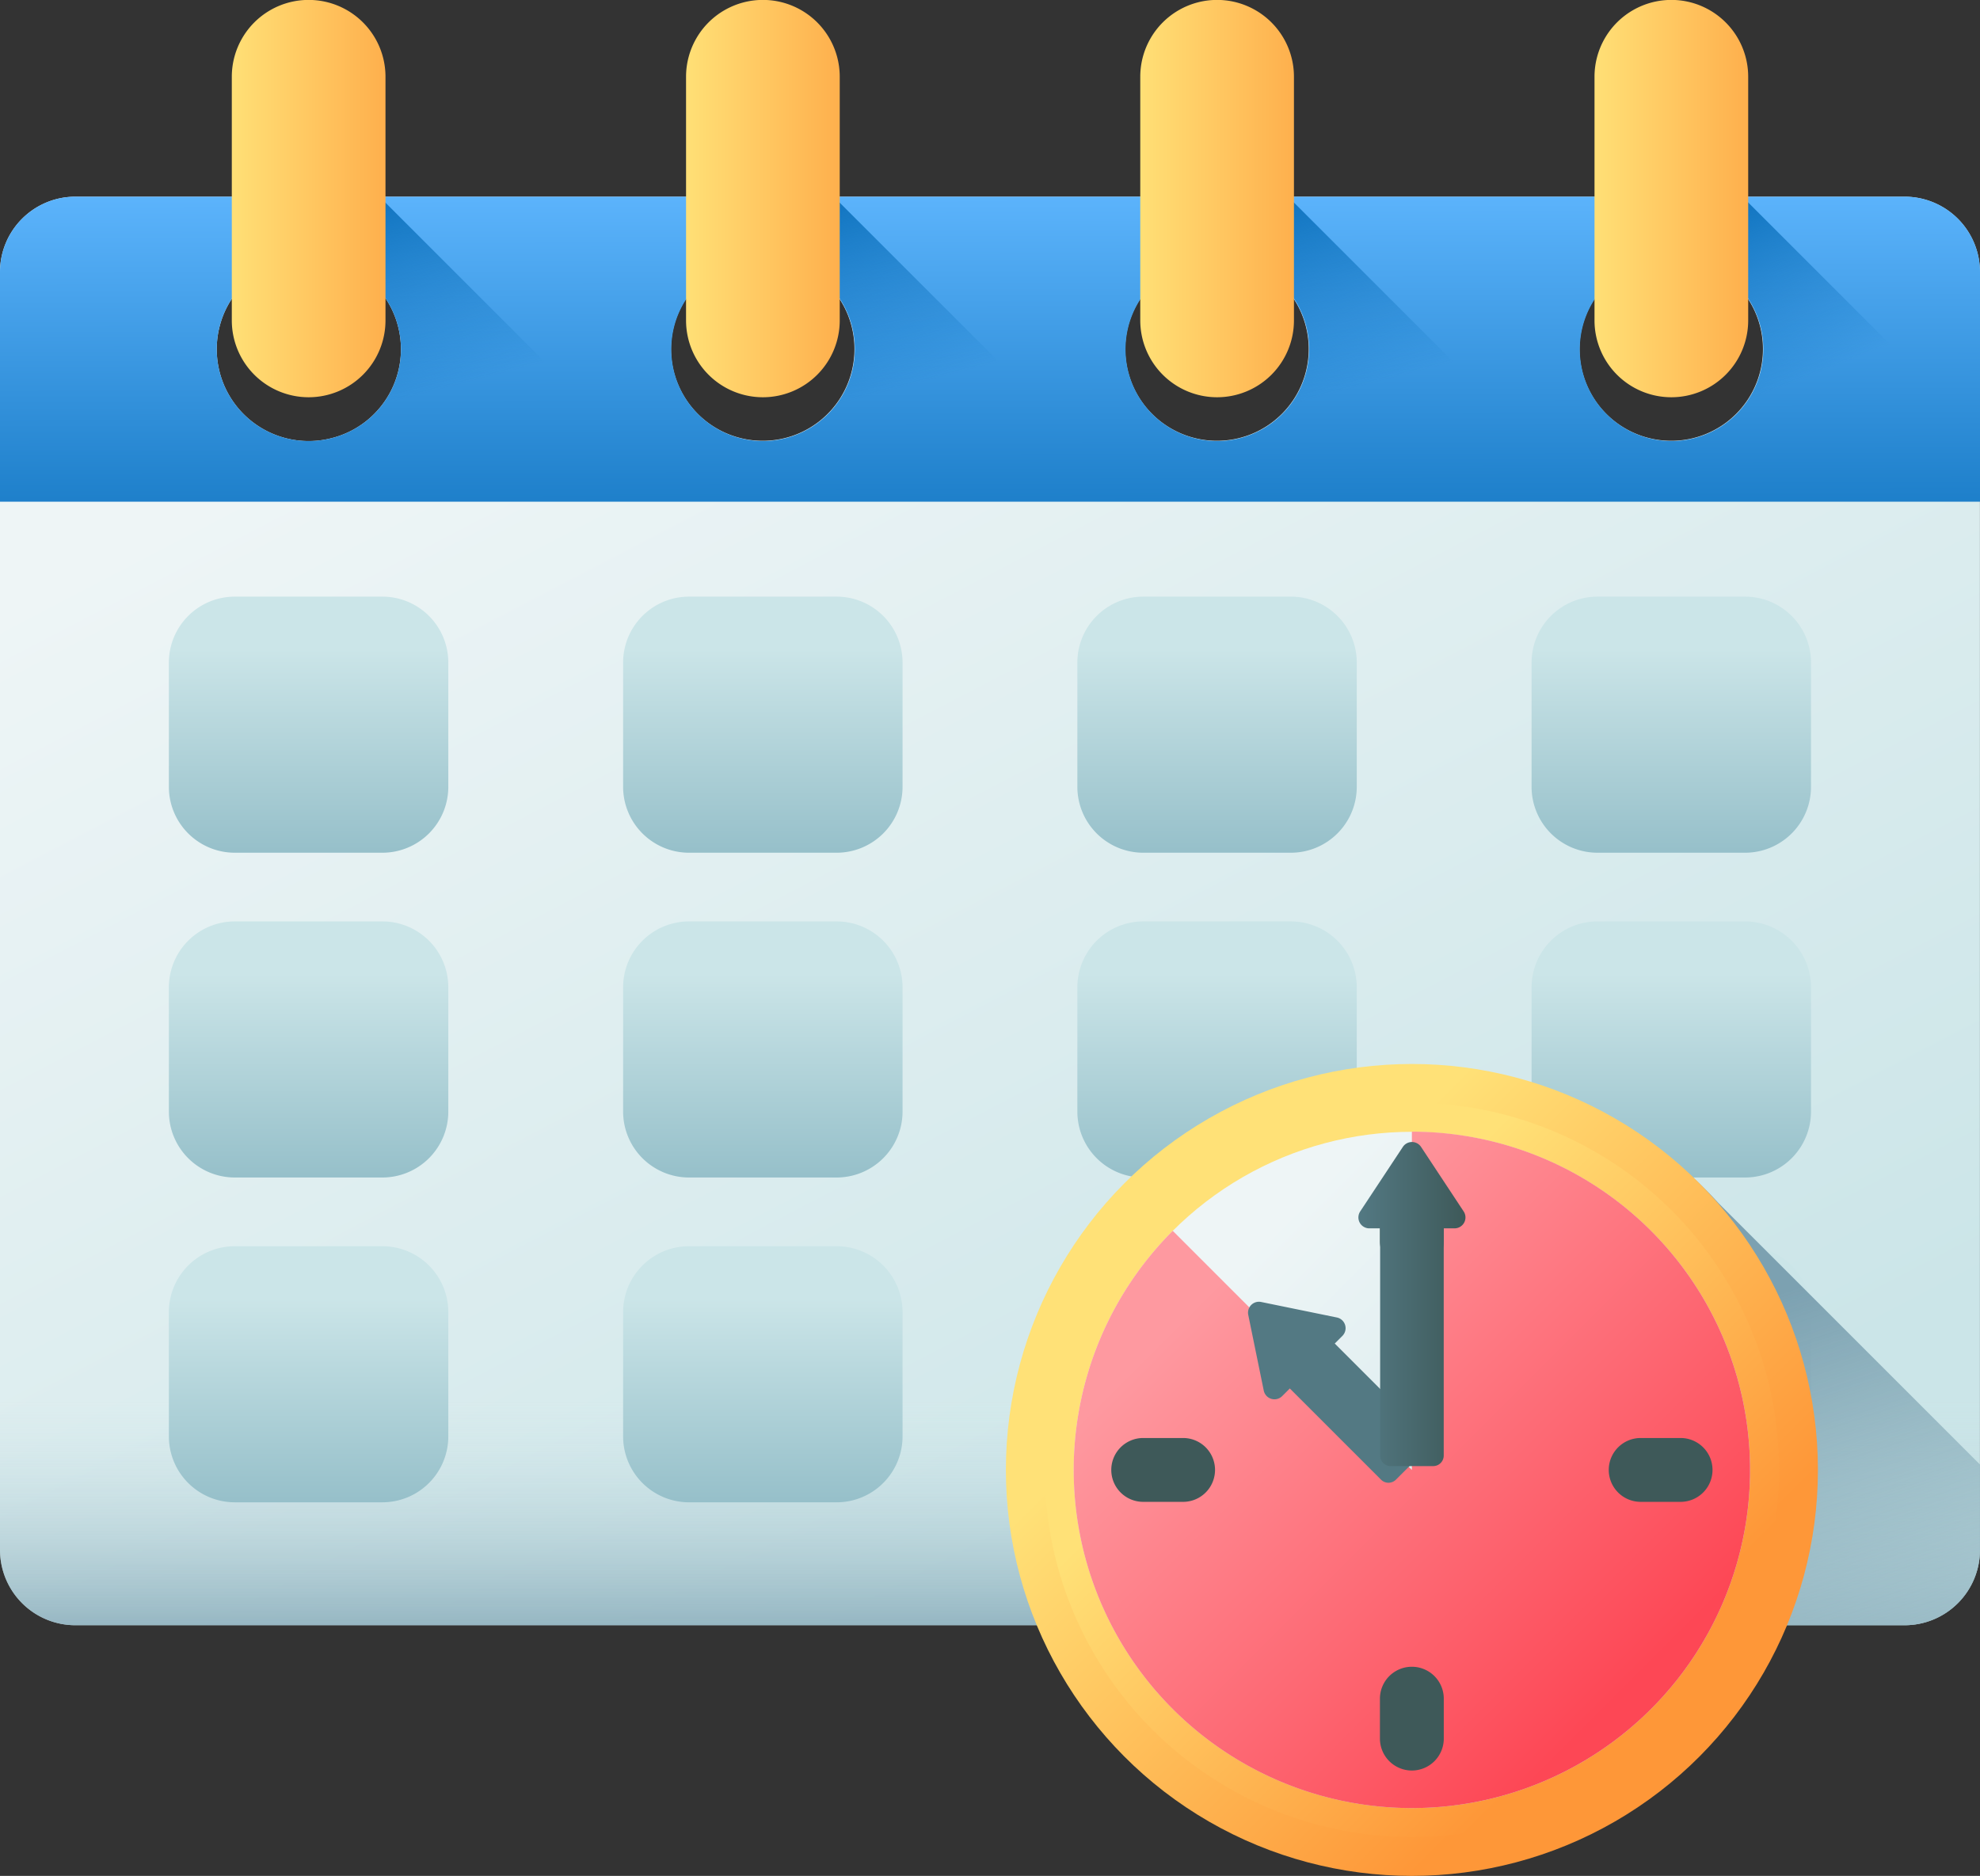 <svg xmlns="http://www.w3.org/2000/svg" xmlns:xlink="http://www.w3.org/1999/xlink" width="69.058" height="65.435" viewBox="0 0 69.058 65.435">
  <rect x="0" y="0" width="69.058" height="65.435" fill="#333333" stroke="none"/>
  <defs>
    <linearGradient id="linear-gradient" x1="0.231" y1="0.127" x2="0.794" y2="0.907" gradientUnits="objectBoundingBox">
      <stop offset="0" stop-color="#eef5f6"/>
      <stop offset="1" stop-color="#cbe5e8"/>
    </linearGradient>
    <linearGradient id="linear-gradient-2" x1="0.493" y1="-0.073" x2="0.508" y2="1.452" gradientUnits="objectBoundingBox">
      <stop offset="0" stop-color="#60b7ff"/>
      <stop offset="1" stop-color="#0268b4"/>
    </linearGradient>
    <linearGradient id="linear-gradient-3" x1="0.5" y1="0.349" x2="0.5" y2="1.131" gradientUnits="objectBoundingBox">
      <stop offset="0" stop-color="#cbe5e8" stop-opacity="0"/>
      <stop offset="1" stop-color="#7ca1b1"/>
    </linearGradient>
    <linearGradient id="linear-gradient-4" x1="0.382" y1="0.611" x2="0.16" y2="-0.123" gradientUnits="objectBoundingBox">
      <stop offset="0" stop-color="#0268b4" stop-opacity="0"/>
      <stop offset="1" stop-color="#0268b4"/>
    </linearGradient>
    <linearGradient id="linear-gradient-7" x1="0.39" y1="0.596" x2="0.131" y2="-0.098" xlink:href="#linear-gradient-4"/>
    <linearGradient id="linear-gradient-8" x1="-0.029" y1="0.5" x2="1.51" y2="0.5" gradientUnits="objectBoundingBox">
      <stop offset="0" stop-color="#ffe177"/>
      <stop offset="1" stop-color="#fe9738"/>
    </linearGradient>
    <linearGradient id="linear-gradient-12" x1="0.5" y1="0.203" x2="0.5" y2="1.121" gradientUnits="objectBoundingBox">
      <stop offset="0" stop-color="#cbe5e8"/>
      <stop offset="1" stop-color="#8ebac5"/>
    </linearGradient>
    <linearGradient id="linear-gradient-24" x1="1.001" y1="1.703" x2="0.389" y2="0.636" gradientUnits="objectBoundingBox">
      <stop offset="0" stop-color="#cbe5e8" stop-opacity="0"/>
      <stop offset="0.033" stop-color="#c8e2e6" stop-opacity="0.031"/>
      <stop offset="0.684" stop-color="#91b4c0" stop-opacity="0.682"/>
      <stop offset="1" stop-color="#7ca1b1"/>
    </linearGradient>
    <linearGradient id="linear-gradient-25" x1="0.286" y1="0.286" x2="0.75" y2="0.75" xlink:href="#linear-gradient-8"/>
    <linearGradient id="linear-gradient-26" x1="-5.339" y1="5.984" x2="-4.875" y2="6.448" xlink:href="#linear-gradient-8"/>
    <linearGradient id="linear-gradient-27" x1="0.217" y1="0.217" x2="0.822" y2="0.822" xlink:href="#linear-gradient"/>
    <linearGradient id="linear-gradient-28" x1="0.217" y1="0.217" x2="0.822" y2="0.822" gradientUnits="objectBoundingBox">
      <stop offset="0" stop-color="#fe99a0"/>
      <stop offset="1" stop-color="#fd4755"/>
    </linearGradient>
    <linearGradient id="linear-gradient-29" x1="5.918" y1="4.412" x2="6.509" y2="4.412" gradientUnits="objectBoundingBox">
      <stop offset="0" stop-color="#537983"/>
      <stop offset="1" stop-color="#3e5959"/>
    </linearGradient>
    <linearGradient id="linear-gradient-30" x1="0" y1="0.5" x2="1" y2="0.5" xlink:href="#linear-gradient-29"/>
  </defs>
  <g id="schedule_1_" data-name="schedule (1)" transform="translate(0 -13.377)">
    <g id="Group_7312" data-name="Group 7312" transform="translate(0 20.238)">
      <path id="Path_6488" data-name="Path 6488" d="M66.43,64.044H2.628A2.628,2.628,0,0,0,0,66.672v44.574a2.628,2.628,0,0,0,2.628,2.628h63.8a2.628,2.628,0,0,0,2.628-2.628V66.672A2.628,2.628,0,0,0,66.43,64.044Zm-8.137,2.115a3.2,3.2,0,1,1-3.205,3.2A3.2,3.2,0,0,1,58.293,66.159Zm-15.843,0a3.2,3.2,0,1,1-3.205,3.2A3.2,3.2,0,0,1,42.45,66.159Zm-15.843,0a3.2,3.2,0,1,1-3.205,3.2A3.2,3.2,0,0,1,26.608,66.159Zm-15.843,0a3.152,3.152,0,0,1,.711.08,3.2,3.2,0,0,1,0,6.249,3.152,3.152,0,0,1-.711.08,3.2,3.2,0,1,1,0-6.409Z" transform="translate(0 -64.044)" fill="url(#linear-gradient)"/>
      <path id="Path_6489" data-name="Path 6489" d="M66.43,64.044H2.628A2.628,2.628,0,0,0,0,66.672v8.011H69.058V66.672A2.628,2.628,0,0,0,66.43,64.044ZM11.476,72.488a3.152,3.152,0,0,1-.711.08,3.2,3.2,0,1,1,0-6.409,3.152,3.152,0,0,1,.711.08,3.2,3.2,0,0,1,0,6.249Zm15.132.08a3.2,3.2,0,1,1,3.205-3.205A3.206,3.206,0,0,1,26.608,72.568Zm15.843,0a3.2,3.2,0,1,1,3.205-3.205A3.206,3.206,0,0,1,42.45,72.568Zm15.843,0A3.2,3.2,0,1,1,61.5,69.363,3.206,3.206,0,0,1,58.293,72.568Z" transform="translate(0 -64.044)" fill="url(#linear-gradient-2)"/>
      <path id="Path_6490" data-name="Path 6490" d="M0,342.536v9.492a2.629,2.629,0,0,0,2.629,2.629h63.8a2.629,2.629,0,0,0,2.629-2.629v-9.492Z" transform="translate(0 -304.826)" fill="url(#linear-gradient-3)"/>
    </g>
    <path id="Path_6491" data-name="Path 6491" d="M97.149,74.683H84.75V72.488a3.2,3.2,0,0,0,0-6.249V64.044h1.76Z" transform="translate(-73.274 -43.806)" fill="url(#linear-gradient-4)"/>
    <path id="Path_6492" data-name="Path 6492" d="M214.152,74.683h-12.4V72.488a3.2,3.2,0,0,0,0-6.249V64.044h1.76Z" transform="translate(-174.434 -43.806)" fill="url(#linear-gradient-4)"/>
    <path id="Path_6493" data-name="Path 6493" d="M331.18,74.683h-12.4V72.488a3.2,3.2,0,0,0,0-6.249V64.044h1.76Z" transform="translate(-275.615 -43.806)" fill="url(#linear-gradient-4)"/>
    <path id="Path_6494" data-name="Path 6494" d="M445.856,72.33v2.353H435.81V72.488c.08-.018.158-.039.234-.064a3.2,3.2,0,0,0,0-6.122c-.076-.024-.154-.046-.234-.064V64.044h1.76Z" transform="translate(-376.798 -43.806)" fill="url(#linear-gradient-7)"/>
    <path id="Path_6495" data-name="Path 6495" d="M62.388,27.234a2.68,2.68,0,0,1-2.68-2.68v-8.5a2.68,2.68,0,0,1,5.36,0v8.5A2.68,2.68,0,0,1,62.388,27.234Z" transform="translate(-51.623)" fill="url(#linear-gradient-8)"/>
    <path id="Path_6496" data-name="Path 6496" d="M179.388,27.234a2.68,2.68,0,0,1-2.68-2.68v-8.5a2.68,2.68,0,1,1,5.36,0v8.5A2.68,2.68,0,0,1,179.388,27.234Z" transform="translate(-152.78)" fill="url(#linear-gradient-8)"/>
    <path id="Path_6497" data-name="Path 6497" d="M296.388,27.234a2.68,2.68,0,0,1-2.68-2.68v-8.5a2.68,2.68,0,1,1,5.36,0v8.5A2.68,2.68,0,0,1,296.388,27.234Z" transform="translate(-253.938)" fill="url(#linear-gradient-8)"/>
    <path id="Path_6498" data-name="Path 6498" d="M413.388,27.234a2.68,2.68,0,0,1-2.68-2.68v-8.5a2.68,2.68,0,1,1,5.36,0v8.5A2.68,2.68,0,0,1,413.388,27.234Z" transform="translate(-355.095)" fill="url(#linear-gradient-8)"/>
    <g id="Group_7316" data-name="Group 7316" transform="translate(5.89 34.185)">
      <g id="Group_7313" data-name="Group 7313">
        <path id="Path_6499" data-name="Path 6499" d="M50.947,175.981H45.8a2.3,2.3,0,0,1-2.3-2.3v-4.333a2.3,2.3,0,0,1,2.3-2.3h5.146a2.3,2.3,0,0,1,2.3,2.3v4.333A2.3,2.3,0,0,1,50.947,175.981Z" transform="translate(-43.5 -167.044)" fill="url(#linear-gradient-12)"/>
        <path id="Path_6500" data-name="Path 6500" d="M167.947,175.981H162.8a2.3,2.3,0,0,1-2.3-2.3v-4.333a2.3,2.3,0,0,1,2.3-2.3h5.146a2.3,2.3,0,0,1,2.3,2.3v4.333A2.3,2.3,0,0,1,167.947,175.981Z" transform="translate(-144.657 -167.044)" fill="url(#linear-gradient-12)"/>
        <path id="Path_6501" data-name="Path 6501" d="M284.947,175.981H279.8a2.3,2.3,0,0,1-2.3-2.3v-4.333a2.3,2.3,0,0,1,2.3-2.3h5.145a2.3,2.3,0,0,1,2.3,2.3v4.333A2.3,2.3,0,0,1,284.947,175.981Z" transform="translate(-245.814 -167.044)" fill="url(#linear-gradient-12)"/>
        <path id="Path_6502" data-name="Path 6502" d="M401.947,175.981H396.8a2.3,2.3,0,0,1-2.3-2.3v-4.333a2.3,2.3,0,0,1,2.3-2.3h5.146a2.3,2.3,0,0,1,2.3,2.3v4.333A2.3,2.3,0,0,1,401.947,175.981Z" transform="translate(-346.972 -167.044)" fill="url(#linear-gradient-12)"/>
      </g>
      <g id="Group_7314" data-name="Group 7314" transform="translate(0 11.329)">
        <path id="Path_6503" data-name="Path 6503" d="M50.947,259.65H45.8a2.3,2.3,0,0,1-2.3-2.3v-4.333a2.3,2.3,0,0,1,2.3-2.3h5.146a2.3,2.3,0,0,1,2.3,2.3v4.333A2.3,2.3,0,0,1,50.947,259.65Z" transform="translate(-43.5 -250.713)" fill="url(#linear-gradient-12)"/>
        <path id="Path_6504" data-name="Path 6504" d="M167.947,259.65H162.8a2.3,2.3,0,0,1-2.3-2.3v-4.333a2.3,2.3,0,0,1,2.3-2.3h5.146a2.3,2.3,0,0,1,2.3,2.3v4.333A2.3,2.3,0,0,1,167.947,259.65Z" transform="translate(-144.657 -250.713)" fill="url(#linear-gradient-12)"/>
        <path id="Path_6505" data-name="Path 6505" d="M284.947,259.65H279.8a2.3,2.3,0,0,1-2.3-2.3v-4.333a2.3,2.3,0,0,1,2.3-2.3h5.145a2.3,2.3,0,0,1,2.3,2.3v4.333A2.3,2.3,0,0,1,284.947,259.65Z" transform="translate(-245.814 -250.713)" fill="url(#linear-gradient-12)"/>
        <path id="Path_6506" data-name="Path 6506" d="M401.947,259.65H396.8a2.3,2.3,0,0,1-2.3-2.3v-4.333a2.3,2.3,0,0,1,2.3-2.3h5.146a2.3,2.3,0,0,1,2.3,2.3v4.333A2.3,2.3,0,0,1,401.947,259.65Z" transform="translate(-346.972 -250.713)" fill="url(#linear-gradient-12)"/>
      </g>
      <g id="Group_7315" data-name="Group 7315" transform="translate(0 22.659)">
        <path id="Path_6507" data-name="Path 6507" d="M50.947,343.318H45.8a2.3,2.3,0,0,1-2.3-2.3v-4.333a2.3,2.3,0,0,1,2.3-2.3h5.146a2.3,2.3,0,0,1,2.3,2.3v4.333A2.3,2.3,0,0,1,50.947,343.318Z" transform="translate(-43.5 -334.381)" fill="url(#linear-gradient-12)"/>
        <path id="Path_6508" data-name="Path 6508" d="M167.947,343.318H162.8a2.3,2.3,0,0,1-2.3-2.3v-4.333a2.3,2.3,0,0,1,2.3-2.3h5.146a2.3,2.3,0,0,1,2.3,2.3v4.333A2.3,2.3,0,0,1,167.947,343.318Z" transform="translate(-144.657 -334.381)" fill="url(#linear-gradient-12)"/>
        <path id="Path_6509" data-name="Path 6509" d="M284.947,343.318H279.8a2.3,2.3,0,0,1-2.3-2.3v-4.333a2.3,2.3,0,0,1,2.3-2.3h5.145a2.3,2.3,0,0,1,2.3,2.3v4.333A2.3,2.3,0,0,1,284.947,343.318Z" transform="translate(-245.814 -334.381)" fill="url(#linear-gradient-12)"/>
        <path id="Path_6510" data-name="Path 6510" d="M401.947,343.318H396.8a2.3,2.3,0,0,1-2.3-2.3v-4.333a2.3,2.3,0,0,1,2.3-2.3h5.146a2.3,2.3,0,0,1,2.3,2.3v4.333A2.3,2.3,0,0,1,401.947,343.318Z" transform="translate(-346.972 -334.381)" fill="url(#linear-gradient-12)"/>
      </g>
    </g>
    <path id="Path_6511" data-name="Path 6511" d="M294.36,305.711v-2.976l-9.124-9.124a14.164,14.164,0,0,0-23.657,14.729h30.153A2.628,2.628,0,0,0,294.36,305.711Z" transform="translate(-225.302 -238.271)" fill="url(#linear-gradient-24)"/>
    <g id="Group_7321" data-name="Group 7321" transform="translate(35.083 50.491)">
      <g id="Group_7320" data-name="Group 7320" transform="translate(0 0)">
        <circle id="Ellipse_1548" data-name="Ellipse 1548" cx="14.161" cy="14.161" r="14.161" fill="url(#linear-gradient-25)"/>
        <circle id="Ellipse_1549" data-name="Ellipse 1549" cx="12.807" cy="12.807" r="12.807" transform="translate(1.354 1.354)" fill="url(#linear-gradient-26)"/>
        <circle id="Ellipse_1550" data-name="Ellipse 1550" cx="11.795" cy="11.795" r="11.795" transform="translate(2.366 2.366)" fill="url(#linear-gradient-27)"/>
        <path id="Path_6512" data-name="Path 6512" d="M300.153,316.73a11.795,11.795,0,1,1-20.135-8.341l8.34,8.341v-11.8A11.8,11.8,0,0,1,300.153,316.73Z" transform="translate(-274.198 -302.569)" fill="url(#linear-gradient-28)"/>
        <g id="Group_7319" data-name="Group 7319" transform="translate(3.676 3.676)">
          <g id="Group_7317" data-name="Group 7317" transform="translate(9.371)">
            <path id="Path_6513" data-name="Path 6513" d="M356.557,318.231a1.113,1.113,0,0,1-1.114-1.113v-1.392a1.113,1.113,0,0,1,2.227,0v1.392A1.114,1.114,0,0,1,356.557,318.231Z" transform="translate(-355.444 -314.612)" fill="#3e5959"/>
            <path id="Path_6514" data-name="Path 6514" d="M356.557,446.37a1.114,1.114,0,0,1-1.114-1.114v-1.392a1.113,1.113,0,0,1,2.227,0v1.392A1.114,1.114,0,0,1,356.557,446.37Z" transform="translate(-355.444 -425.4)" fill="#3e5959"/>
          </g>
          <g id="Group_7318" data-name="Group 7318" transform="translate(0 9.371)">
            <path id="Path_6515" data-name="Path 6515" d="M414.374,384.934a1.113,1.113,0,0,1,1.113-1.113h1.392a1.113,1.113,0,1,1,0,2.227h-1.392A1.113,1.113,0,0,1,414.374,384.934Z" transform="translate(-397.023 -383.821)" fill="#3e5959"/>
            <path id="Path_6516" data-name="Path 6516" d="M286.236,384.934a1.113,1.113,0,0,1,1.113-1.113h1.392a1.113,1.113,0,1,1,0,2.227h-1.392A1.113,1.113,0,0,1,286.236,384.934Z" transform="translate(-286.236 -383.821)" fill="#3e5959"/>
          </g>
        </g>
      </g>
      <path id="Path_6517" data-name="Path 6517" d="M321.467,349.172l.541,2.642a.381.381,0,0,0,.642.193l.267-.267,3.182,3.182a.367.367,0,0,0,.518,0l1.049-1.049a.366.366,0,0,0,0-.518l-3.182-3.182.267-.267a.381.381,0,0,0-.193-.642l-2.642-.541A.381.381,0,0,0,321.467,349.172Z" transform="translate(-313.014 -340.421)" fill="url(#linear-gradient-29)"/>
      <path id="Path_6518" data-name="Path 6518" d="M351.428,307.752,349.942,310a.381.381,0,0,0,.318.591h.377v7.926a.367.367,0,0,0,.367.367h1.484a.367.367,0,0,0,.367-.367v-7.926h.377a.381.381,0,0,0,.318-.591l-1.486-2.251A.381.381,0,0,0,351.428,307.752Z" transform="translate(-337.584 -304.857)" fill="url(#linear-gradient-30)"/>
      <circle id="Ellipse_1551" data-name="Ellipse 1551" cx="2.155" cy="2.155" r="2.155" transform="translate(12.006 12.006)" fill="url(#linear-gradient-25)"/>
    </g>
  </g>
</svg>

